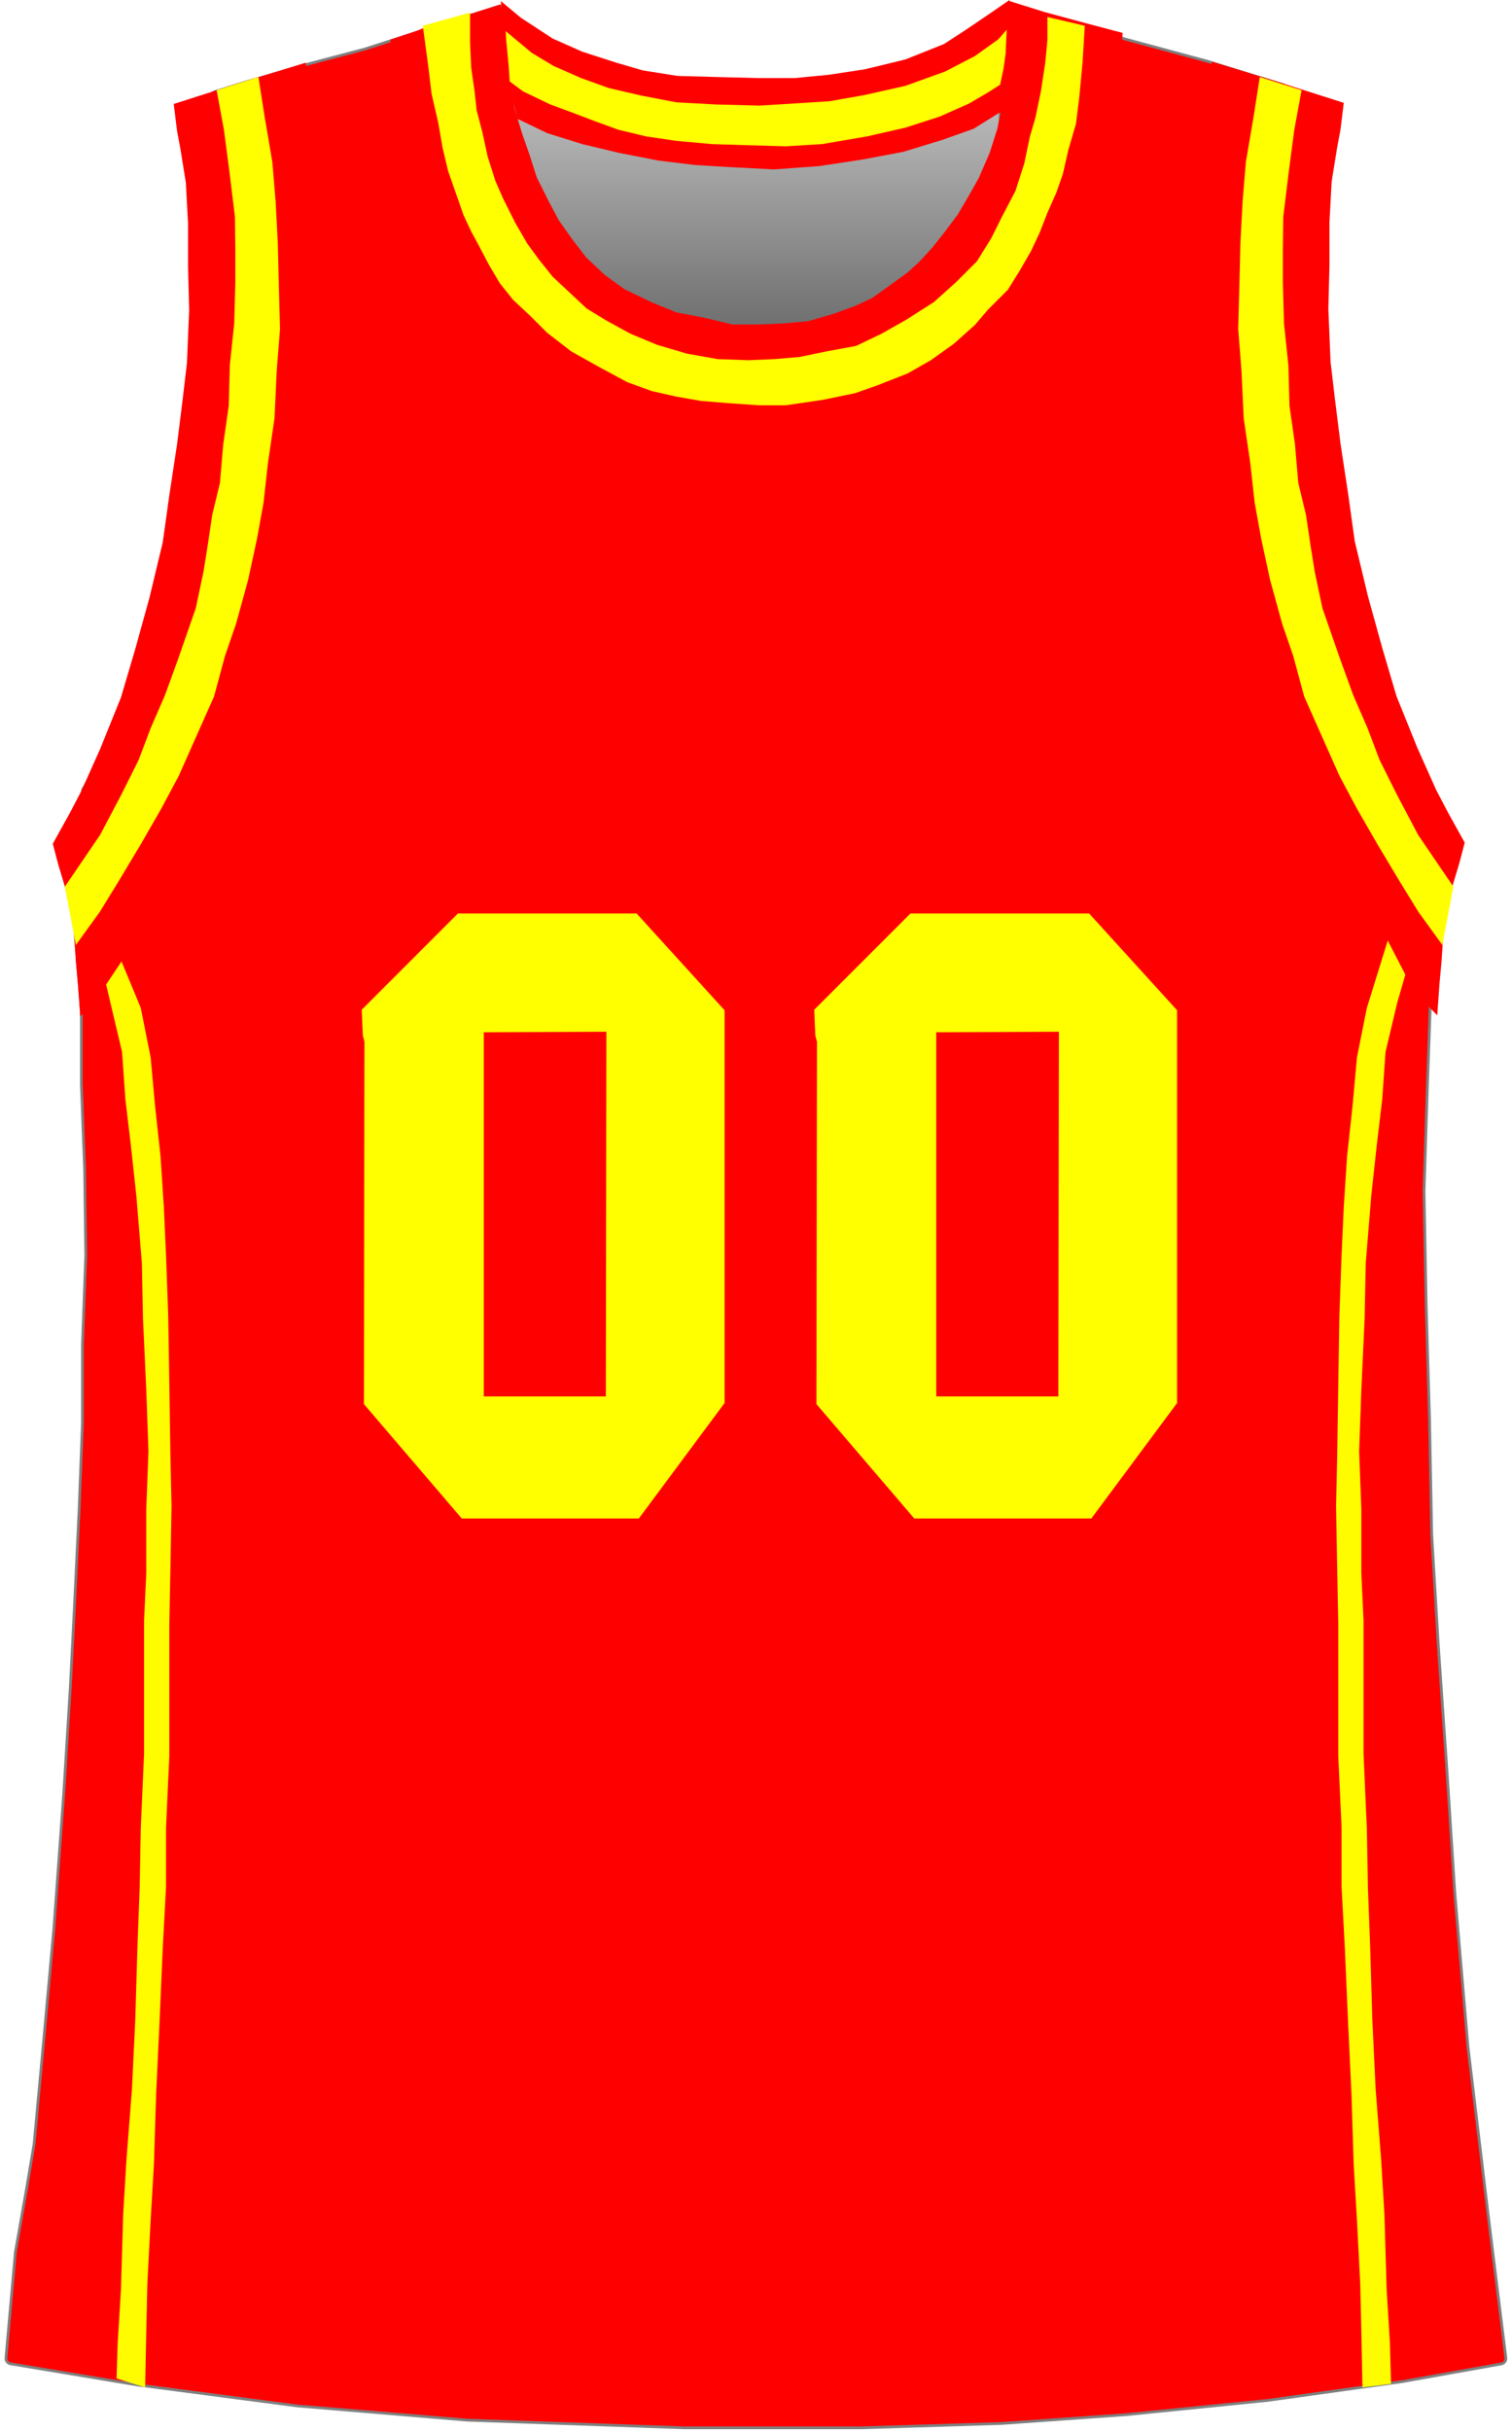 <?xml version="1.0" encoding="UTF-8" standalone="no"?>
<!DOCTYPE svg PUBLIC "-//W3C//DTD SVG 1.1//EN" "http://www.w3.org/Graphics/SVG/1.1/DTD/svg11.dtd">
<svg xmlns:xl="http://www.w3.org/1999/xlink" xmlns:dc="http://purl.org/dc/elements/1.1/" xmlns="http://www.w3.org/2000/svg" version="1.1" viewBox="-300 -241 275 442" width="275" height="442">
  <defs>
    <linearGradient x1="0" x2="1" id="Gradient" gradientUnits="userSpaceOnUse">
      <stop offset="0" stop-color="#cbcbcb"/>
      <stop offset="1" stop-color="#333"/>
    </linearGradient>
    <linearGradient id="Obj_Gradient" xl:href="#Gradient" gradientTransform="translate(-165.55 -231) rotate(90) scale(81.8)"/>
  </defs>
  <g id="atlanta_hawks" stroke-opacity="1" fill-opacity="1" stroke-dasharray="none" fill="none" stroke="none">
    <title>atlanta hawks</title>
    <g id="atlanta_hawks_Layer_1">
      <title>Layer 1</title>
      <g id="Graphic_15">
        <path d="M -214.3 -231 L -169.9 -223.2 L -143.1 -221.8 L -114.3 -229.4 L -112.6 -167 L -157.6 -149.2 L -209.2 -157.8 L -207.3 -186.2 L -212.3 -203.2 L -218.5 -214.4 Z" fill="url(#Obj_Gradient)"/>
        <path d="M -214.3 -231 L -169.9 -223.2 L -143.1 -221.8 L -114.3 -229.4 L -112.6 -167 L -157.6 -149.2 L -209.2 -157.8 L -207.3 -186.2 L -212.3 -203.2 L -218.5 -214.4 Z" stroke="black" stroke-linecap="round" stroke-linejoin="round" stroke-width="1"/>
      </g>
      <g id="Graphic_14">
        <path d="M -298.086 188.762 L -275.017 192.606 C -275.006 192.608 -274.994 192.61 -274.983 192.612 L -246.023 196.406 C -246.008 196.408 -245.992 196.41 -245.977 196.411 L -215.024 199.007 C -215.008 199.009 -214.992 199.01 -214.976 199.01 L -175.418 200.409 C -175.406 200.409 -175.394 200.409 -175.382 200.409 L -143.416 200.409 C -143.405 200.409 -143.395 200.409 -143.384 200.409 L -117.82 199.61 C -117.807 199.609 -117.793 199.609 -117.78 199.608 L -95.215 198.01 C -95.205 198.01 -95.195 198.009 -95.185 198.008 L -69.419 195.411 C -69.406 195.41 -69.394 195.408 -69.381 195.407 L -45.019 192.012 C -45.006 192.01 -44.994 192.008 -44.981 192.006 L -26.933 188.776 C -26.41 188.683 -26.051 188.196 -26.117 187.669 L -29.4 161.211 C -29.4 161.21 -29.4 161.209 -29.4 161.207 L -32.998 131.226 C -32.999 131.215 -33 131.204 -33.001 131.192 L -35.399 103.22 C -35.4 103.213 -35.4 103.206 -35.401 103.199 L -36.8 81.412 C -36.8 81.41 -36.8 81.408 -36.8 81.407 L -38.4 58.214 C -38.4 58.211 -38.4 58.208 -38.4 58.204 L -39.599 38.029 C -39.6 38.016 -39.6 38.003 -39.6 37.989 L -40 17.014 C -40 17.011 -40 17.008 -40 17.004 L -40.6 -3.386 C -40.6 -3.389 -40.6 -3.392 -40.6 -3.396 L -41 -24.365 C -41 -24.382 -41 -24.399 -40.999 -24.416 L -40.4 -43.189 C -40.4 -43.19 -40.4 -43.191 -40.4 -43.193 L -39.603 -65.317 C -39.601 -65.366 -39.596 -65.415 -39.587 -65.463 L -36.771 -80.642 C -36.77 -80.647 -36.769 -80.653 -36.768 -80.658 L -35.676 -87.149 C -35.628 -87.435 -35.706 -87.729 -35.891 -87.952 L -44.035 -97.8 C -44.143 -97.931 -44.216 -98.088 -44.247 -98.255 L -45.769 -106.433 C -45.79 -106.544 -45.828 -106.65 -45.884 -106.747 L -61.459 -133.954 C -61.551 -134.115 -61.597 -134.298 -61.591 -134.483 L -60.401 -171.771 C -60.4 -171.79 -60.4 -171.81 -60.401 -171.829 L -60.799 -186.968 C -60.8 -186.989 -60.8 -187.011 -60.799 -187.032 L -60.403 -197.317 C -60.401 -197.372 -60.394 -197.427 -60.383 -197.482 L -57.784 -209.983 C -57.774 -210.027 -57.768 -210.073 -57.765 -210.119 L -57.048 -220.697 C -57.019 -221.118 -57.259 -221.513 -57.647 -221.681 L -66.719 -225.628 C -66.753 -225.643 -66.787 -225.655 -66.823 -225.666 L -80.353 -229.845 C -80.364 -229.848 -80.375 -229.851 -80.387 -229.855 L -95.157 -233.847 C -95.165 -233.849 -95.174 -233.851 -95.182 -233.854 L -106.557 -237.246 C -106.566 -237.249 -106.574 -237.251 -106.582 -237.253 L -115.048 -239.546 C -115.581 -239.69 -116.13 -239.375 -116.275 -238.842 C -116.288 -238.794 -116.297 -238.745 -116.303 -238.696 L -116.769 -234.655 C -116.769 -234.652 -116.77 -234.648 -116.77 -234.645 L -117.164 -230.902 C -117.168 -230.867 -117.17 -230.832 -117.17 -230.797 L -117.17 -227.536 C -117.17 -227.479 -117.175 -227.421 -117.184 -227.365 L -117.958 -222.915 C -117.966 -222.872 -117.971 -222.828 -117.972 -222.784 L -118.589 -207.275 C -118.596 -207.095 -118.652 -206.92 -118.75 -206.769 L -124.133 -198.503 C -124.177 -198.435 -124.23 -198.372 -124.29 -198.316 L -132.775 -190.423 C -132.792 -190.408 -132.809 -190.393 -132.826 -190.379 L -140.092 -184.488 C -140.164 -184.429 -140.243 -184.382 -140.328 -184.345 L -148.402 -180.885 C -148.533 -180.829 -148.673 -180.801 -148.815 -180.804 L -159.379 -181 C -159.393 -181 -159.407 -181 -159.421 -181 L -167.862 -180.803 C -167.954 -180.801 -168.045 -180.812 -168.134 -180.834 L -175.724 -182.781 C -175.775 -182.793 -175.826 -182.802 -175.878 -182.807 L -183.927 -183.574 C -184.106 -183.591 -184.277 -183.656 -184.422 -183.762 L -191.485 -188.916 C -191.561 -188.972 -191.629 -189.038 -191.687 -189.112 L -203.128 -203.907 C -203.176 -203.969 -203.216 -204.036 -203.248 -204.107 L -207.684 -213.943 C -207.76 -214.111 -207.788 -214.297 -207.764 -214.48 L -206.587 -223.713 C -206.576 -223.804 -206.576 -223.896 -206.59 -223.987 L -207.959 -233.177 C -207.966 -233.225 -207.97 -233.275 -207.97 -233.324 L -207.97 -238.887 C -207.97 -239.44 -208.417 -239.887 -208.97 -239.887 C -209.071 -239.887 -209.172 -239.872 -209.269 -239.841 L -214.968 -238.05 C -214.969 -238.05 -214.97 -238.05 -214.971 -238.049 L -223.769 -235.25 C -223.769 -235.25 -223.77 -235.25 -223.77 -235.25 L -233.745 -232.058 C -233.761 -232.053 -233.778 -232.048 -233.794 -232.043 L -244.359 -229.253 C -244.366 -229.251 -244.373 -229.249 -244.38 -229.247 L -254.759 -226.253 C -254.766 -226.251 -254.773 -226.249 -254.78 -226.247 L -260.975 -224.311 C -261.103 -224.271 -261.222 -224.205 -261.325 -224.118 L -266.016 -220.127 C -266.257 -219.921 -266.387 -219.613 -266.365 -219.297 L -266.002 -214.031 C -266.001 -214.01 -265.999 -213.99 -265.996 -213.969 L -265.009 -206.465 C -265.003 -206.422 -265 -206.378 -265 -206.334 L -265 -199.257 C -265 -199.219 -264.998 -199.181 -264.993 -199.143 L -263.609 -187.08 C -263.603 -187.027 -263.601 -186.973 -263.604 -186.919 L -264.196 -174.278 C -264.199 -174.226 -264.197 -174.174 -264.191 -174.122 L -262.431 -158.082 C -262.411 -157.898 -262.442 -157.711 -262.522 -157.544 L -268.122 -145.764 C -268.174 -145.655 -268.205 -145.539 -268.215 -145.419 L -268.985 -136.382 C -268.995 -136.262 -269.027 -136.144 -269.079 -136.035 L -273.35 -127.105 C -273.383 -127.035 -273.408 -126.962 -273.425 -126.886 L -276.964 -110.567 C -276.988 -110.456 -277.03 -110.351 -277.089 -110.255 L -284.86 -97.628 C -284.932 -97.511 -284.979 -97.379 -284.999 -97.242 L -286.392 -87.261 C -286.397 -87.22 -286.4 -87.179 -286.401 -87.139 L -286.599 -74.639 C -286.6 -74.607 -286.599 -74.575 -286.596 -74.543 L -285.203 -57.231 C -285.201 -57.204 -285.2 -57.177 -285.2 -57.151 L -285.2 -43.81 C -285.2 -43.797 -285.2 -43.784 -285.199 -43.772 L -284.601 -28.203 C -284.6 -28.195 -284.6 -28.187 -284.6 -28.178 L -284.4 -12.816 C -284.4 -12.799 -284.4 -12.782 -284.401 -12.766 L -284.999 3.391 C -285 3.403 -285 3.415 -285 3.428 L -285 17.59 C -285 17.603 -285 17.616 -285.001 17.628 L -285.6 33.204 C -285.6 33.208 -285.6 33.211 -285.6 33.214 L -286.4 49.808 C -286.4 49.809 -286.4 49.81 -286.4 49.81 L -287.2 65.604 C -287.2 65.607 -287.2 65.611 -287.2 65.615 L -288.4 85.004 C -288.4 85.007 -288.4 85.011 -288.4 85.015 L -290.199 109.6 C -290.2 109.606 -290.2 109.612 -290.201 109.618 L -292 129.408 C -292 129.409 -292 129.41 -292 129.41 L -293.797 148.772 C -293.799 148.797 -293.802 148.821 -293.806 148.846 L -295.169 156.946 C -295.169 156.949 -295.17 156.951 -295.17 156.954 L -297.193 168.406 C -297.197 168.435 -297.201 168.463 -297.204 168.491 L -298.918 187.686 C -298.964 188.207 -298.602 188.676 -298.086 188.762 Z" fill="red"/>
        <path d="M -298.086 188.762 L -275.017 192.606 C -275.006 192.608 -274.994 192.61 -274.983 192.612 L -246.023 196.406 C -246.008 196.408 -245.992 196.41 -245.977 196.411 L -215.024 199.007 C -215.008 199.009 -214.992 199.01 -214.976 199.01 L -175.418 200.409 C -175.406 200.409 -175.394 200.409 -175.382 200.409 L -143.416 200.409 C -143.405 200.409 -143.395 200.409 -143.384 200.409 L -117.82 199.61 C -117.807 199.609 -117.793 199.609 -117.78 199.608 L -95.215 198.01 C -95.205 198.01 -95.195 198.009 -95.185 198.008 L -69.419 195.411 C -69.406 195.41 -69.394 195.408 -69.381 195.407 L -45.019 192.012 C -45.006 192.01 -44.994 192.008 -44.981 192.006 L -26.933 188.776 C -26.41 188.683 -26.051 188.196 -26.117 187.669 L -29.4 161.211 C -29.4 161.21 -29.4 161.209 -29.4 161.207 L -32.998 131.226 C -32.999 131.215 -33 131.204 -33.001 131.192 L -35.399 103.22 C -35.4 103.213 -35.4 103.206 -35.401 103.199 L -36.8 81.412 C -36.8 81.41 -36.8 81.408 -36.8 81.407 L -38.4 58.214 C -38.4 58.211 -38.4 58.208 -38.4 58.204 L -39.599 38.029 C -39.6 38.016 -39.6 38.003 -39.6 37.989 L -40 17.014 C -40 17.011 -40 17.008 -40 17.004 L -40.6 -3.386 C -40.6 -3.389 -40.6 -3.392 -40.6 -3.396 L -41 -24.365 C -41 -24.382 -41 -24.399 -40.999 -24.416 L -40.4 -43.189 C -40.4 -43.19 -40.4 -43.191 -40.4 -43.193 L -39.603 -65.317 C -39.601 -65.366 -39.596 -65.415 -39.587 -65.463 L -36.771 -80.642 C -36.77 -80.647 -36.769 -80.653 -36.768 -80.658 L -35.676 -87.149 C -35.628 -87.435 -35.706 -87.729 -35.891 -87.952 L -44.035 -97.8 C -44.143 -97.931 -44.216 -98.088 -44.247 -98.255 L -45.769 -106.433 C -45.79 -106.544 -45.828 -106.65 -45.884 -106.747 L -61.459 -133.954 C -61.551 -134.115 -61.597 -134.298 -61.591 -134.483 L -60.401 -171.771 C -60.4 -171.79 -60.4 -171.81 -60.401 -171.829 L -60.799 -186.968 C -60.8 -186.989 -60.8 -187.011 -60.799 -187.032 L -60.403 -197.317 C -60.401 -197.372 -60.394 -197.427 -60.383 -197.482 L -57.784 -209.983 C -57.774 -210.027 -57.768 -210.073 -57.765 -210.119 L -57.048 -220.697 C -57.019 -221.118 -57.259 -221.513 -57.647 -221.681 L -66.719 -225.628 C -66.753 -225.643 -66.787 -225.655 -66.823 -225.666 L -80.353 -229.845 C -80.364 -229.848 -80.375 -229.851 -80.387 -229.855 L -95.157 -233.847 C -95.165 -233.849 -95.174 -233.851 -95.182 -233.854 L -106.557 -237.246 C -106.566 -237.249 -106.574 -237.251 -106.582 -237.253 L -115.048 -239.546 C -115.581 -239.69 -116.13 -239.375 -116.275 -238.842 C -116.288 -238.794 -116.297 -238.745 -116.303 -238.696 L -116.769 -234.655 C -116.769 -234.652 -116.77 -234.648 -116.77 -234.645 L -117.164 -230.902 C -117.168 -230.867 -117.17 -230.832 -117.17 -230.797 L -117.17 -227.536 C -117.17 -227.479 -117.175 -227.421 -117.184 -227.365 L -117.958 -222.915 C -117.966 -222.872 -117.971 -222.828 -117.972 -222.784 L -118.589 -207.275 C -118.596 -207.095 -118.652 -206.92 -118.75 -206.769 L -124.133 -198.503 C -124.177 -198.435 -124.23 -198.372 -124.29 -198.316 L -132.775 -190.423 C -132.792 -190.408 -132.809 -190.393 -132.826 -190.379 L -140.092 -184.488 C -140.164 -184.429 -140.243 -184.382 -140.328 -184.345 L -148.402 -180.885 C -148.533 -180.829 -148.673 -180.801 -148.815 -180.804 L -159.379 -181 C -159.393 -181 -159.407 -181 -159.421 -181 L -167.862 -180.803 C -167.954 -180.801 -168.045 -180.812 -168.134 -180.834 L -175.724 -182.781 C -175.775 -182.793 -175.826 -182.802 -175.878 -182.807 L -183.927 -183.574 C -184.106 -183.591 -184.277 -183.656 -184.422 -183.762 L -191.485 -188.916 C -191.561 -188.972 -191.629 -189.038 -191.687 -189.112 L -203.128 -203.907 C -203.176 -203.969 -203.216 -204.036 -203.248 -204.107 L -207.684 -213.943 C -207.76 -214.111 -207.788 -214.297 -207.764 -214.48 L -206.587 -223.713 C -206.576 -223.804 -206.576 -223.896 -206.59 -223.987 L -207.959 -233.177 C -207.966 -233.225 -207.97 -233.275 -207.97 -233.324 L -207.97 -238.887 C -207.97 -239.44 -208.417 -239.887 -208.97 -239.887 C -209.071 -239.887 -209.172 -239.872 -209.269 -239.841 L -214.968 -238.05 C -214.969 -238.05 -214.97 -238.05 -214.971 -238.049 L -223.769 -235.25 C -223.769 -235.25 -223.77 -235.25 -223.77 -235.25 L -233.745 -232.058 C -233.761 -232.053 -233.778 -232.048 -233.794 -232.043 L -244.359 -229.253 C -244.366 -229.251 -244.373 -229.249 -244.38 -229.247 L -254.759 -226.253 C -254.766 -226.251 -254.773 -226.249 -254.78 -226.247 L -260.975 -224.311 C -261.103 -224.271 -261.222 -224.205 -261.325 -224.118 L -266.016 -220.127 C -266.257 -219.921 -266.387 -219.613 -266.365 -219.297 L -266.002 -214.031 C -266.001 -214.01 -265.999 -213.99 -265.996 -213.969 L -265.009 -206.465 C -265.003 -206.422 -265 -206.378 -265 -206.334 L -265 -199.257 C -265 -199.219 -264.998 -199.181 -264.993 -199.143 L -263.609 -187.08 C -263.603 -187.027 -263.601 -186.973 -263.604 -186.919 L -264.196 -174.278 C -264.199 -174.226 -264.197 -174.174 -264.191 -174.122 L -262.431 -158.082 C -262.411 -157.898 -262.442 -157.711 -262.522 -157.544 L -268.122 -145.764 C -268.174 -145.655 -268.205 -145.539 -268.215 -145.419 L -268.985 -136.382 C -268.995 -136.262 -269.027 -136.144 -269.079 -136.035 L -273.35 -127.105 C -273.383 -127.035 -273.408 -126.962 -273.425 -126.886 L -276.964 -110.567 C -276.988 -110.456 -277.03 -110.351 -277.089 -110.255 L -284.86 -97.628 C -284.932 -97.511 -284.979 -97.379 -284.999 -97.242 L -286.392 -87.261 C -286.397 -87.22 -286.4 -87.179 -286.401 -87.139 L -286.599 -74.639 C -286.6 -74.607 -286.599 -74.575 -286.596 -74.543 L -285.203 -57.231 C -285.201 -57.204 -285.2 -57.177 -285.2 -57.151 L -285.2 -43.81 C -285.2 -43.797 -285.2 -43.784 -285.199 -43.772 L -284.601 -28.203 C -284.6 -28.195 -284.6 -28.187 -284.6 -28.178 L -284.4 -12.816 C -284.4 -12.799 -284.4 -12.782 -284.401 -12.766 L -284.999 3.391 C -285 3.403 -285 3.415 -285 3.428 L -285 17.59 C -285 17.603 -285 17.616 -285.001 17.628 L -285.6 33.204 C -285.6 33.208 -285.6 33.211 -285.6 33.214 L -286.4 49.808 C -286.4 49.809 -286.4 49.81 -286.4 49.81 L -287.2 65.604 C -287.2 65.607 -287.2 65.611 -287.2 65.615 L -288.4 85.004 C -288.4 85.007 -288.4 85.011 -288.4 85.015 L -290.199 109.6 C -290.2 109.606 -290.2 109.612 -290.201 109.618 L -292 129.408 C -292 129.409 -292 129.41 -292 129.41 L -293.797 148.772 C -293.799 148.797 -293.802 148.821 -293.806 148.846 L -295.169 156.946 C -295.169 156.949 -295.17 156.951 -295.17 156.954 L -297.193 168.406 C -297.197 168.435 -297.201 168.463 -297.204 168.491 L -298.918 187.686 C -298.964 188.207 -298.602 188.676 -298.086 188.762 Z" stroke="#7f8080" stroke-linecap="round" stroke-linejoin="round" stroke-width=".5"/>
      </g>
      <g id="Graphic_13">
        <path d="M -208.9 -240.8 L -208.7 -237 L -208.1 -231 L -207.5 -225.8 L -206.5 -221.8 L -205.9 -219.4 L -200.5 -216.8 L -194.1 -214.8 L -187.4 -213.2 L -180.2 -211.8 L -173.6 -211 L -167 -210.6 L -159.2 -210.2 L -151 -210.8 L -143.1 -212 L -135.7 -213.4 L -128.5 -215.6 L -122.9 -217.6 L -118.4 -220.4 L -116.2 -221 L -115.4 -228.6 L -116.3 -232.6 L -116.1 -237.8 L -116.4 -241 L -119.3 -239 L -124.3 -235.6 L -128.3 -233 L -135.3 -230.2 L -142.7 -228.4 L -149.3 -227.4 L -155.5 -226.8 L -161.9 -226.8 L -169.7 -227 L -176.8 -227.2 L -183.1 -228.2 L -187.9 -229.6 L -194.1 -231.6 L -199.5 -234 L -205.3 -237.8 Z" fill="red"/>
      </g>
      <g id="Graphic_12">
        <path d="M -208.1 -235.4 L -207.5 -229.2 L -207.3 -226.2 L -204.9 -224.4 L -199.9 -222 L -196.1 -220.6 L -191.9 -219 L -187.5 -217.4 L -182.5 -216.2 L -177.1 -215.4 L -170.5 -214.8 L -164.1 -214.6 L -157.1 -214.4 L -150.5 -214.8 L -142.3 -216.2 L -135.3 -217.8 L -129.1 -219.8 L -123.7 -222.2 L -120.3 -224.2 L -118.1 -225.6 L -117.5 -228.4 L -117.1 -231.2 L -116.9 -235.6 L -118.3 -234 L -118.5 -233.8 L -122.7 -230.8 L -128.1 -228 L -135.3 -225.4 L -142.819 -223.708 L -149.1 -222.6 L -155.3 -222.2 L -161.9 -221.8 L -169.7 -222 L -177 -222.4 L -183.219 -223.587 L -189.3 -225 L -194.3 -226.8 L -199.3 -229 L -203.3 -231.4 Z" fill="yellow"/>
      </g>
      <g id="Graphic_11">
        <path d="M -229 -233.8 L -224.2 -235.4 L -219.8 -237.2 L -214 -238.6 L -209 -240.2 L -208 -235 L -208 -230.4 L -207.4 -226.4 L -206.4 -221.2 L -205 -216.6 L -203.6 -212.6 L -202.4 -208.8 L -200.2 -204.4 L -198.4 -201 L -196 -197.6 L -193.4 -194.207 L -190 -191.007 L -186.4 -188.407 L -181.4 -186.007 L -177 -184.207 L -171.8 -183.207 L -166.8 -182.007 L -161.8 -182.007 L -157.4 -182.207 L -153 -182.607 L -148.2 -184.007 L -144.4 -185.407 L -141.4 -186.807 L -138.6 -188.807 L -135 -191.407 L -132.8 -193.407 L -130.4 -196.007 L -128.2 -198.807 L -125.8 -202.007 L -123.8 -205.407 L -122 -208.607 L -120 -213.207 L -118.6 -217.607 L -117.8 -221.607 L -117.4 -225.2 L -116.4 -231.007 L -116.4 -234.607 L -116.4 -238.207 L -116.4 -240.807 L -110 -238.807 L -102.6 -236.807 L -95.8 -235.007 L -96.2 -231.207 L -97.2 -226.807 L -97.8 -223.007 L -98.4 -218.807 L -99.2 -214.807 L -100 -212.207 L -101 -208.407 L -102.4 -204.607 L -104 -200.207 L -105.8 -196.407 L -107.8 -192.407 L -110.6 -188.007 L -112.8 -184.407 L -116.2 -180.607 L -119 -178.007 L -121.8 -175.207 L -124.4 -173.007 L -128 -170.607 L -130.8 -169.207 L -134.6 -167.207 L -138.2 -165.807 L -141.6 -164.607 L -145 -163.407 L -148.6 -162.607 L -152.6 -162.207 L -157.6 -161.607 L -161.4 -161.407 L -166 -161.407 L -169.6 -161.407 L -174.6 -162.007 L -178.4 -162.807 L -182.2 -163.6 L -186 -165 L -190.2 -166.8 L -193.8 -168.407 L -198.2 -170.607 L -201 -172.607 L -204 -175.007 L -207 -178.007 L -209.8 -181.007 L -212.6 -184.007 L -214.6 -186.807 L -216.4 -189.607 L -218.4 -192.807 L -220.4 -196.807 L -222 -201.007 L -223.4 -205.607 L -224.2 -208.207 L -225.2 -212.007 L -226.2 -215.807 L -226.8 -219.807 L -227.8 -224.007 L -228.4 -227.807 Z" fill="red"/>
      </g>
      <g id="Graphic_10">
        <path d="M -223.101 -236.311 L -214.501 -238.711 L -214.501 -233.311 L -214.301 -228.711 L -213.701 -224.511 L -213.301 -220.911 L -212.301 -217.111 L -211.301 -212.511 L -209.901 -208.111 L -208.501 -204.911 L -206.301 -200.511 L -204.101 -196.711 L -201.901 -193.711 L -199.501 -190.711 L -196.301 -187.711 L -193.301 -184.911 L -189.701 -182.711 L -185.301 -180.311 L -180.501 -178.311 L -175.101 -176.711 L -169.501 -175.711 L -163.901 -175.511 L -159.101 -175.711 L -154.501 -176.111 L -149.701 -177.111 L -144.301 -178.111 L -139.701 -180.311 L -135.101 -182.911 L -130.101 -186.111 L -126.101 -189.711 L -122.301 -193.511 L -119.701 -197.711 L -117.701 -201.711 L -115.301 -206.311 L -113.701 -211.311 L -112.701 -216.111 L -111.701 -219.511 L -110.701 -224.311 L -109.901 -229.511 L -109.501 -233.711 L -109.501 -237.911 L -102.701 -236.311 L -103.101 -229.711 L -103.701 -223.311 L -104.301 -218.511 L -105.701 -213.711 L -106.701 -209.311 L -107.901 -205.911 L -109.501 -202.311 L -110.901 -198.711 L -112.501 -195.311 L -114.701 -191.511 L -116.701 -188.311 L -120.301 -184.711 L -122.701 -181.911 L -126.501 -178.511 L -130.701 -175.511 L -134.901 -173.111 L -140.501 -170.911 L -144.501 -169.511 L -150.301 -168.311 L -157.101 -167.311 L -161.901 -167.311 L -167.701 -167.711 L -172.501 -168.111 L -177.101 -168.911 L -181.501 -169.911 L -185.901 -171.511 L -191.101 -174.311 L -196.101 -177.111 L -200.501 -180.511 L -203.501 -183.511 L -206.701 -186.511 L -209.101 -189.511 L -211.101 -192.911 L -213.101 -196.711 L -214.301 -198.911 L -215.701 -201.911 L -217.101 -205.911 L -218.501 -209.911 L -219.501 -214.111 L -220.301 -218.711 L -221.501 -223.911 L -222.101 -228.911 Z" fill="yellow"/>
      </g>
      <g id="Graphic_9">
        <path d="M -268.4 -222.1 L -256.8 -225.8 L -244.4 -229.6 L -243.4 -218.9 L -242.8 -210.1 L -242.2 -202.1 L -242 -193.3 L -242 -184.5 L -242.2 -174.5 L -242.8 -163.9 L -244 -152.3 L -245.8 -139.7 L -248.8 -127.3 L -252 -117.5 L -255.6 -105.9 L -259.4 -97.3 L -264.2 -88.3 L -269.2 -79.5 L -274.8 -70.9 L -282.6 -59.1 L -285.4 -56.2 L -285.8 -61.8 L -286.2 -66.2 L -286.6 -72.4 L -288.2 -79.8 L -289.4 -83.8 L -290.4 -87.6 L -287.4 -93 L -285.2 -97.2 L -281.8 -104.8 L -278 -114.2 L -275.4 -123 L -272.8 -132.4 L -270.4 -142.4 L -269.2 -151 L -267.8 -160.2 L -266.8 -168.2 L -266 -175 L -265.6 -184.6 L -265.8 -192.6 L -265.8 -200.4 L -266.2 -207.8 L -267.2 -214 L -267.8 -217.2 Z" fill="red"/>
      </g>
      <g id="Graphic_8">
        <path d="M -260.6 -224.6 L -253 -227 L -251.87 -219.776 L -250.47 -211.576 L -249.87 -204.376 L -249.47 -196.776 L -249.27 -188.576 L -249.07 -181.176 L -249.67 -173.576 L -250.07 -164.976 L -251.27 -156.776 L -252.07 -149.576 L -253.27 -142.976 L -254.87 -135.576 L -257.07 -127.576 L -259.07 -121.776 L -261.07 -114.376 L -264.27 -107.176 L -267.47 -99.976 L -270.67 -93.976 L -274.47 -87.376 L -278.67 -80.376 L -281.87 -75.176 L -286.2 -69.2 L -288.2 -79.8 L -281.8 -89.2 L -278 -96.4 L -274.8 -102.8 L -272.6 -108.6 L -270 -114.6 L -267.6 -121.2 L -264.4 -130.4 L -263 -137 L -262.2 -142 L -261.4 -147.4 L -260 -153.2 L -259.4 -160.2 L -258.4 -167.2 L -258.2 -174.6 L -257.4 -182.2 L -257.2 -189.6 L -257.2 -195.6 L -257.27 -201.576 L -258.27 -209.776 L -259.27 -217.376 Z" fill="yellow"/>
      </g>
      <g id="Graphic_7">
        <path d="M -55.6 -222.3 L -67.2 -226 L -79.6 -229.8 L -80.6 -219.1 L -81.2 -210.3 L -81.8 -202.3 L -82 -193.5 L -82 -184.7 L -81.8 -174.7 L -81.2 -164.1 L -80 -152.5 L -78.2 -139.9 L -75.2 -127.5 L -72 -117.7 L -68.4 -106.1 L -64.6 -97.5 L -59.8 -88.5 L -54.8 -79.7 L -49.2 -71.1 L -41.4 -59.3 L -38.6 -56.4 L -38.2 -62 L -37.8 -66.4 L -37.4 -72.6 L -35.8 -80 L -34.6 -84 L -33.6 -87.8 L -36.6 -93.2 L -38.8 -97.4 L -42.2 -105 L -46 -114.4 L -48.6 -123.2 L -51.2 -132.6 L -53.6 -142.6 L -54.8 -151.2 L -56.2 -160.4 L -57.2 -168.4 L -58 -175.2 L -58.4 -184.8 L -58.2 -192.8 L -58.2 -200.6 L -57.8 -208 L -56.8 -214.2 L -56.2 -217.4 Z" fill="red"/>
      </g>
      <g id="Graphic_6">
        <path d="M -63.27 -224.6 L -70.87 -227 L -72 -219.776 L -73.4 -211.576 L -74 -204.376 L -74.4 -196.776 L -74.6 -188.576 L -74.8 -181.176 L -74.2 -173.576 L -73.8 -164.976 L -72.6 -156.776 L -71.8 -149.576 L -70.6 -142.976 L -69 -135.576 L -66.8 -127.576 L -64.8 -121.776 L -62.8 -114.376 L -59.6 -107.176 L -56.4 -99.976 L -53.2 -93.976 L -49.4 -87.376 L -45.2 -80.376 L -42 -75.176 L -37.67 -69.2 L -35.67 -79.8 L -42.07 -89.2 L -45.87 -96.4 L -49.07 -102.8 L -51.27 -108.6 L -53.87 -114.6 L -56.27 -121.2 L -59.47 -130.4 L -60.87 -137 L -61.67 -142 L -62.47 -147.4 L -63.87 -153.2 L -64.47 -160.2 L -65.47 -167.2 L -65.67 -174.6 L -66.47 -182.2 L -66.67 -189.6 L -66.67 -195.6 L -66.6 -201.576 L -65.6 -209.776 L -64.6 -217.376 Z" fill="yellow"/>
      </g>
      <g id="Graphic_5">
        <path d="M -234.212 -57.42 L -216.712 -74.92 L -184.212 -74.92 L -168.212 -57.32 L -168.212 14.08 L -183.812 35.08 L -216.012 35.08 L -233.812 14.28 L -233.712 -52.92 L -212.012 -53.32 L -212.012 12.88 L -189.812 12.88 L -189.712 -53.42 L -212.412 -53.32 L -233.212 -49.72 L -234.012 -52.72 Z" fill="yellow"/>
      </g>
      <g id="Graphic_4">
        <path d="M -279.9 -58.6 L -277.8 -49.762 L -277.2 -41.162 L -276.2 -32.762 L -275.2 -23.562 L -274.2 -11.362 L -274 -1.362 L -273.4 11.638 L -273 22.838 L -273.4 33.438 L -273.4 45.038 L -273.8 53.638 L -273.8 67.438 L -273.8 77.838 L -274.4 91.438 L -274.6 102.238 L -275 112.838 L -275.4 126.238 L -276 138.838 L -277 151.638 L -277.6 161.638 L -278 175.238 L -278.6 185.038 L -278.8 191.438 L -273.6 193.038 L -273.4 183.038 L -273.2 174.238 L -272.6 162.638 L -272 152.438 L -271.6 139.638 L -271 127.038 L -270.4 113.238 L -269.8 102.038 L -269.8 91.238 L -269.2 78.238 L -269.2 67.638 L -269.2 54.238 L -269 44.038 L -268.8 32.838 L -269 23.838 L -269.2 10.838 L -269.4 -1.762 L -269.8 -12.762 L -270.2 -21.562 L -270.8 -30.762 L -271.8 -39.962 L -272.6 -48.762 L -274.4 -57.762 L -277.9 -66.2 L -280.7 -62 Z" fill="#fffc00"/>
      </g>
      <g id="Graphic_3">
        <path d="M -45.9 -58.588 L -48 -49.75 L -48.6 -41.15 L -49.6 -32.75 L -50.6 -23.55 L -51.6 -11.35 L -51.8 -1.35 L -52.4 11.65 L -52.8 22.85 L -52.4 33.45 L -52.4 45.05 L -52 53.65 L -52 67.45 L -52 77.85 L -51.4 91.45 L -51.2 102.25 L -50.8 112.85 L -50.4 126.25 L -49.8 138.85 L -48.8 151.65 L -48.2 161.65 L -47.8 175.25 L -47.2 185.05 L -47 192.4 L -52.2 193.05 L -52.4 183.05 L -52.6 174.25 L -53.2 162.65 L -53.8 152.45 L -54.2 139.65 L -54.8 127.05 L -55.4 113.25 L -56 102.05 L -56 91.25 L -56.6 78.25 L -56.6 67.65 L -56.6 54.25 L -56.8 44.05 L -57 32.85 L -56.8 23.85 L -56.6 10.85 L -56.4 -1.75 L -56 -12.75 L -55.6 -21.55 L -55 -30.75 L -54 -39.95 L -53.2 -48.75 L -51.4 -57.75 L -47.6 -70 L -44.4 -63.8 Z" fill="#fffc00"/>
      </g>
      <g id="Graphic_2">
        <path d="M -151.911 -57.42 L -134.411 -74.92 L -101.911 -74.92 L -85.911 -57.32 L -85.911 14.08 L -101.511 35.08 L -133.711 35.08 L -151.511 14.28 L -151.411 -52.92 L -129.711 -53.32 L -129.711 12.88 L -107.511 12.88 L -107.411 -53.42 L -130.111 -53.32 L -150.911 -49.72 L -151.711 -52.72 Z" fill="yellow"/>
      </g>
    </g>
  </g>
</svg>

